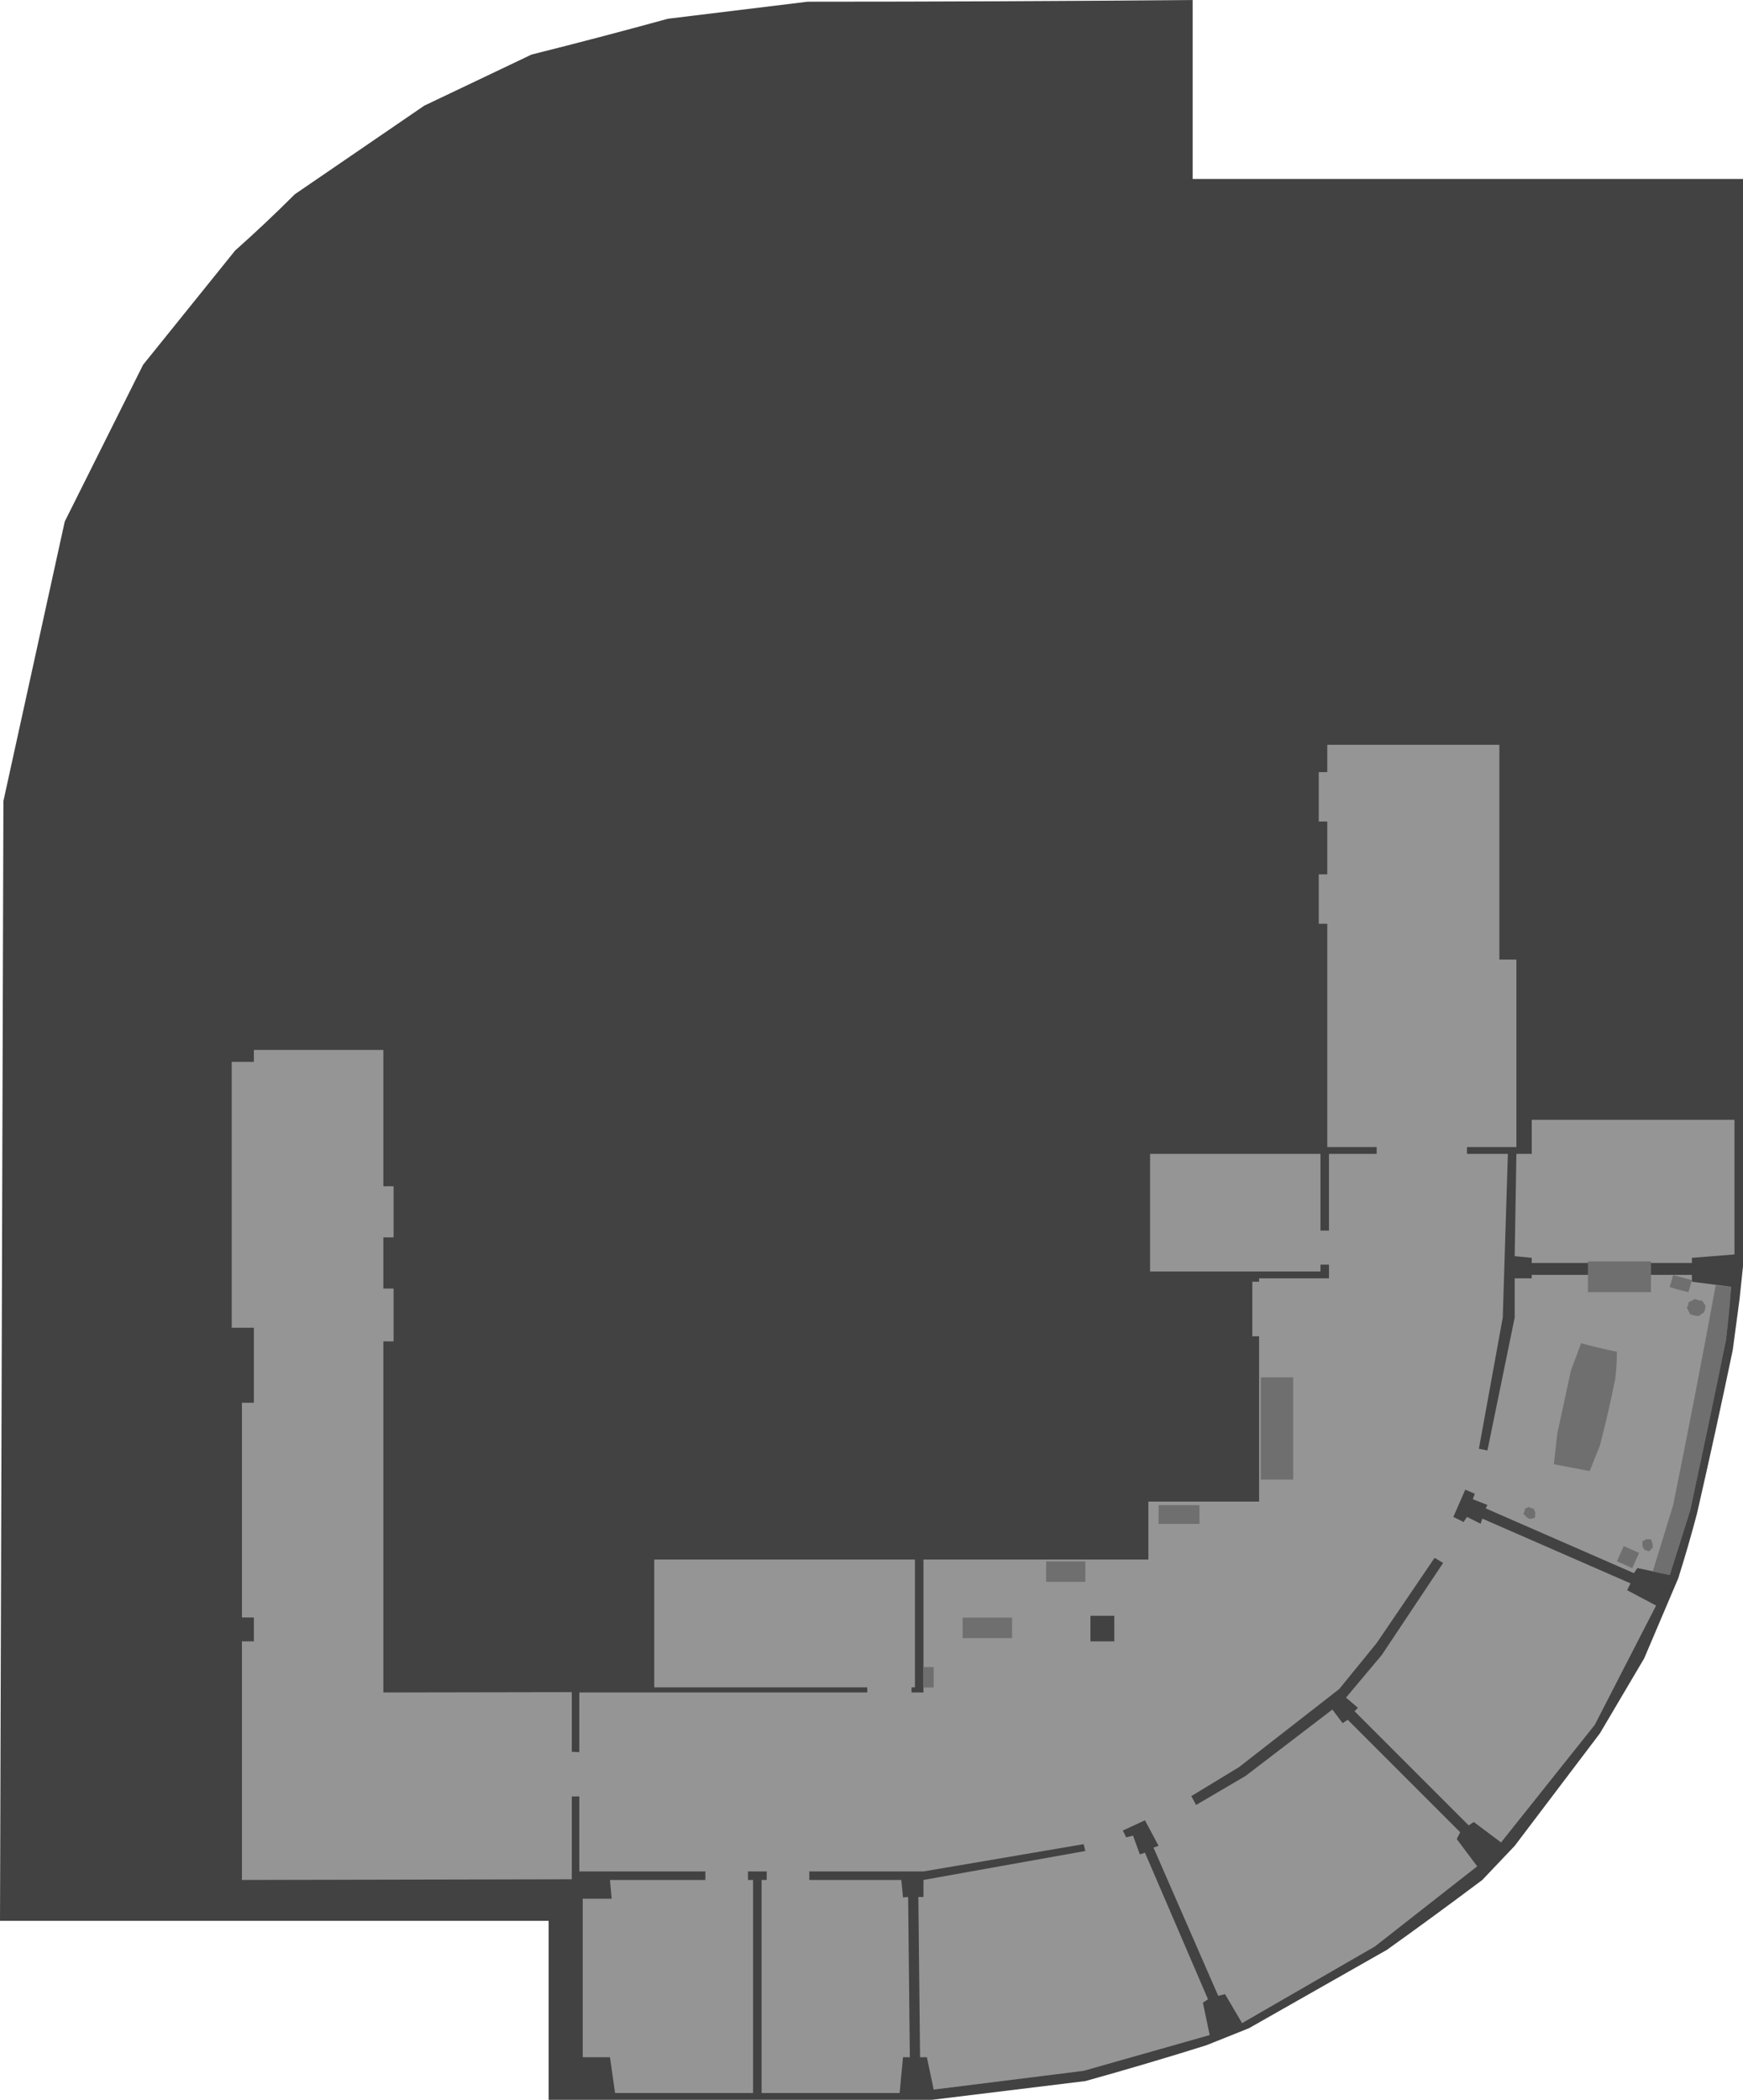 <?xml version="1.0" encoding="UTF-8" standalone="no"?>
<svg xmlns:ffdec="https://www.free-decompiler.com/flash" xmlns:xlink="http://www.w3.org/1999/xlink" ffdec:objectType="shape" height="616.0px" width="511.5px" xmlns="http://www.w3.org/2000/svg">
  <g transform="matrix(1.0, 0.0, 0.0, 1.0, 391.0, 554.0)">
    <path d="M119.5 -173.0 L117.5 -158.0 Q112.5 -134.0 107.0 -110.0 104.5 -100.5 101.5 -91.0 L91.5 -67.5 78.5 -45.5 53.5 -12.5 44.0 -2.5 Q30.0 8.0 16.0 18.0 L-24.5 41.0 -37.0 46.0 Q-54.5 51.5 -72.5 56.5 L-117.5 62.0 -230.0 62.0 -230.0 9.5 -391.0 9.5 -390.0 -319.0 -372.0 -401.0 -349.0 -447.0 -322.0 -480.5 Q-313.0 -488.5 -304.5 -497.0 L-266.5 -523.0 -235.0 -538.0 Q-215.0 -543.0 -195.0 -548.5 L-154.0 -553.5 Q-97.5 -553.5 -41.0 -554.0 L-41.0 -501.5 120.5 -501.5 120.5 -182.5 119.5 -173.0" fill="#424242" fill-rule="evenodd" stroke="none"/>
    <path d="M-71.0 -72.5 L-64.0 -72.5 -64.0 -80.0 -71.0 -80.0 -71.0 -72.5 M49.0 -272.5 L54.0 -272.5 54.0 -217.5 39.5 -217.5 39.5 -215.5 51.5 -215.5 50.0 -167.5 43.0 -129.0 45.5 -128.5 53.5 -167.5 53.5 -179.0 58.5 -179.0 58.5 -180.0 75.5 -180.0 75.5 -183.5 58.5 -183.5 58.5 -185.0 53.5 -185.5 54.0 -215.5 58.5 -215.5 58.5 -225.5 118.0 -225.5 118.0 -186.0 105.5 -185.0 105.5 -183.5 93.5 -183.5 93.5 -180.0 105.5 -180.0 105.5 -178.0 117.0 -176.5 115.5 -161.0 105.0 -111.0 99.0 -92.0 89.5 -94.0 88.5 -92.5 45.0 -111.5 45.5 -112.5 41.2 -114.2 41.8 -115.8 39.0 -117.0 35.5 -109.0 38.5 -107.5 39.5 -109.0 43.5 -107.0 44.0 -108.5 87.5 -89.5 86.5 -87.5 95.0 -83.0 77.0 -48.0 49.5 -13.5 41.5 -19.5 40.0 -18.5 6.5 -52.0 7.5 -53.0 4.0 -56.0 14.5 -68.5 32.5 -95.5 30.0 -97.0 13.0 -72.0 2.0 -58.5 -27.4 -35.6 -41.4 -27.1 -40.0 -24.5 -25.5 -33.0 0.0 -52.5 3.0 -48.5 4.5 -49.5 37.5 -16.5 36.5 -14.5 42.5 -6.5 12.5 17.0 -26.5 39.5 -31.5 31.0 -33.5 31.5 -52.5 -12.0 -51.0 -12.5 -55.0 -20.0 -61.5 -17.0 -60.5 -15.0 -58.5 -15.5 -56.5 -10.0 -55.0 -10.5 -36.5 32.5 -38.0 33.5 -36.0 43.0 -73.0 53.5 -117.0 59.0 -119.0 49.5 -121.0 49.5 -121.5 2.5 -120.0 2.5 -120.0 -2.5 -72.5 -11.0 -73.0 -13.0 -120.0 -5.0 -153.5 -5.0 -153.5 -2.5 -126.5 -2.5 -126.0 2.6 -124.5 2.5 -124.0 49.5 -126.0 49.5 -127.0 60.0 -167.5 60.0 -167.5 -2.5 -166.0 -2.5 -166.0 -5.0 -171.5 -5.0 -171.5 -2.5 -170.0 -2.5 -170.0 60.0 -210.5 60.0 -212.0 49.5 -220.0 49.5 -220.0 3.0 -211.5 3.0 -212.0 -2.5 -184.0 -2.5 -184.0 -5.0 -221.0 -5.0 -221.0 -27.0 -223.2 -27.0 -223.2 -2.7 -320.0 -2.5 -320.0 -72.5 -316.5 -72.5 -316.5 -79.5 -320.0 -79.5 -320.0 -142.5 -316.5 -142.5 -316.5 -164.5 -323.0 -164.5 -323.0 -242.5 -316.5 -242.5 -316.5 -246.0 -278.5 -246.0 -278.5 -206.0 -275.5 -206.0 -275.5 -191.0 -278.5 -191.0 -278.5 -176.0 -275.5 -176.0 -275.5 -160.5 -278.5 -160.5 -278.5 -57.5 -223.2 -57.6 -223.2 -40.1 -221.0 -40.0 -221.0 -57.5 -136.5 -57.5 -136.5 -59.0 -199.0 -59.0 -199.0 -96.5 -122.5 -96.5 -122.5 -59.0 -123.5 -59.0 -123.5 -57.5 -120.0 -57.5 -120.0 -96.5 -54.0 -96.5 -54.0 -113.5 -21.5 -113.5 -21.5 -162.0 -23.5 -162.0 -23.5 -178.0 -21.5 -178.0 -21.5 -179.0 -1.0 -179.0 -1.0 -183.0 -3.5 -183.0 -3.5 -181.0 -53.5 -181.0 -53.5 -215.5 -3.5 -215.5 -3.5 -193.0 -1.0 -193.0 -1.0 -215.5 13.0 -215.5 13.0 -217.5 -1.5 -217.5 -1.5 -283.0 -4.0 -283.0 -4.0 -297.5 -1.5 -297.5 -1.5 -313.0 -4.0 -313.0 -4.0 -327.5 -1.5 -327.5 -1.5 -335.5 49.0 -335.5 49.0 -272.5" fill="#959595" fill-rule="evenodd" stroke="none"/>
    <path d="M-21.0 -119.95 L-21.0 -149.95 -11.5 -149.95 -11.5 -119.95 -21.0 -119.95" fill="#6f6f6f" fill-rule="evenodd" stroke="none"/>
    <path d="M75.5 -122.45 L65.0 -124.45 66.0 -133.45 70.0 -151.95 73.0 -159.95 Q78.5 -158.45 83.5 -157.45 83.5 -153.45 83.0 -149.45 81.0 -139.45 78.5 -129.95 L75.5 -122.45" fill="#6f6f6f" fill-rule="evenodd" stroke="none"/>
    <path d="M93.5 -183.95 L93.5 -174.95 75.0 -174.95 75.0 -183.95 93.5 -183.95" fill="#6f6f6f" fill-rule="evenodd" stroke="none"/>
    <path d="M-39.0 -112.45 L-39.0 -106.95 -51.0 -106.95 -51.0 -112.45 -39.0 -112.45" fill="#6f6f6f" fill-rule="evenodd" stroke="none"/>
    <path d="M-72.5 -89.95 L-84.0 -89.95 -84.0 -95.95 -72.5 -95.95 -72.5 -89.95" fill="#6f6f6f" fill-rule="evenodd" stroke="none"/>
    <path d="M-94.0 -73.45 L-108.5 -73.45 -108.5 -79.45 -94.0 -79.45 -94.0 -73.45" fill="#6f6f6f" fill-rule="evenodd" stroke="none"/>
    <path d="M-120.0 -58.95 L-120.0 -64.95 -117.0 -64.95 -117.0 -58.95 -120.0 -58.95" fill="#6f6f6f" fill-rule="evenodd" stroke="none"/>
    <path d="M88.0 -93.95 Q86.0 -94.95 83.5 -95.95 L85.5 -100.45 90.0 -98.45 88.0 -93.95" fill="#6f6f6f" fill-rule="evenodd" stroke="none"/>
    <path d="M104.5 -174.95 Q102.0 -175.45 99.0 -176.45 L100.0 -179.95 105.5 -178.45 104.5 -174.95" fill="#6f6f6f" fill-rule="evenodd" stroke="none"/>
    <path d="M58.0 -108.45 Q57.5 -108.45 57.0 -108.95 L56.0 -109.95 Q56.5 -110.45 56.5 -111.45 57.0 -111.45 57.5 -111.95 58.5 -111.45 59.0 -111.45 L59.5 -110.45 59.5 -108.95 Q59.0 -108.45 58.0 -108.45" fill="#6f6f6f" fill-rule="evenodd" stroke="none"/>
    <path d="M93.0 -98.95 Q92.5 -98.95 91.5 -99.45 L91.0 -100.45 91.0 -101.95 Q91.5 -101.95 92.0 -102.45 L93.5 -102.45 94.0 -100.95 94.0 -99.95 93.0 -98.95" fill="#6f6f6f" fill-rule="evenodd" stroke="none"/>
    <path d="M107.5 -167.95 Q106.5 -167.95 105.0 -168.45 L104.0 -170.45 Q104.5 -170.95 104.5 -171.95 L106.5 -172.95 Q107.5 -172.45 108.5 -172.45 L109.5 -170.95 Q109.5 -169.95 109.0 -168.95 L107.5 -167.95" fill="#6f6f6f" fill-rule="evenodd" stroke="none"/>
    <path d="M117.0 -176.45 Q116.5 -168.45 115.5 -160.95 110.5 -135.95 105.0 -110.95 L99.0 -91.95 94.0 -92.95 100.0 -112.45 Q106.5 -144.45 112.5 -176.95 L117.0 -176.45" fill="#6f6f6f" fill-rule="evenodd" stroke="none"/>
  </g>
</svg>
